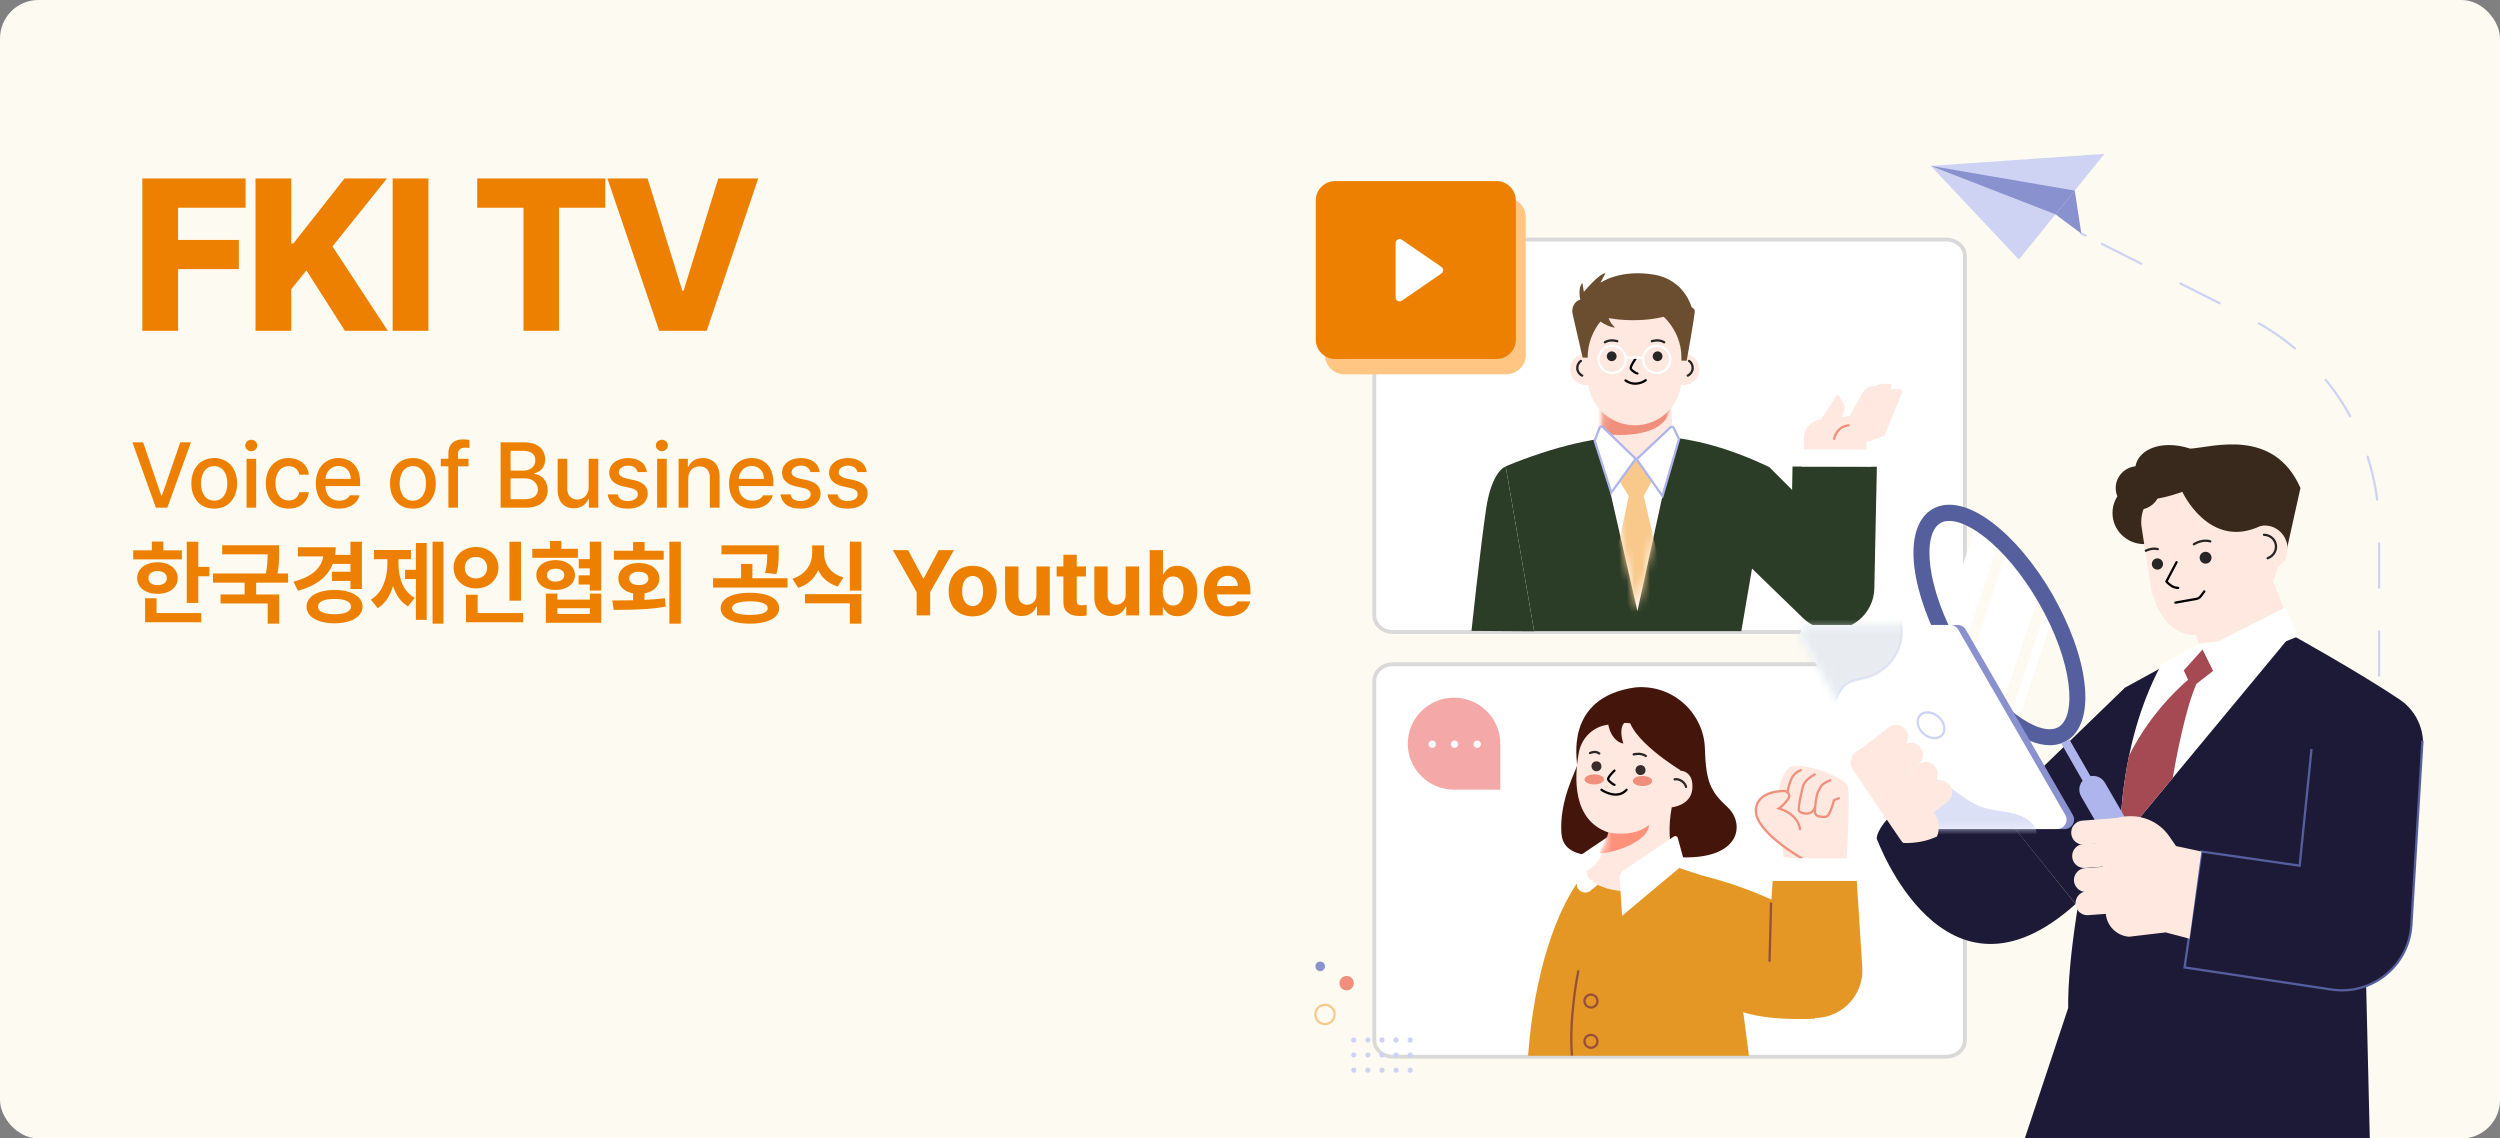 <svg width="325" height="148" viewBox="0 0 325 148" fill="none" xmlns="http://www.w3.org/2000/svg">
<rect x="0" y="0" width="325" height="148" fill="#808080" stroke="none"/>
<rect width="325" height="148" rx="5" fill="#FDFBF1"/>
<path d="M18.504 23.203H31.93V27.004H23.152V31.188H31.055V34.988H23.152V43H18.504V23.203ZM33.216 23.203H37.864V31.652H38.138L44.782 23.203H50.306L43.224 32.035L50.415 43H44.837L39.833 35.152L37.864 37.586V43H33.216V23.203ZM55.694 43H51.045V23.203H55.694V43ZM62.039 23.203H78.692V27.004H72.676V43H68.055V27.004H62.039V23.203ZM88.701 37.805H88.865L93.377 23.203H98.572L91.873 43H85.693L78.966 23.203H84.189L88.701 37.805Z" fill="#ED8000"/>
<path d="M18.608 57.504L20.96 64.416H21.056L23.432 57.504H24.824L21.752 66H20.264L17.216 57.504H18.608ZM27.851 66.12C26.05 66.132 24.875 64.812 24.875 62.856C24.875 60.864 26.05 59.556 27.851 59.544C29.639 59.556 30.814 60.864 30.826 62.856C30.814 64.812 29.639 66.132 27.851 66.12ZM26.122 62.856C26.134 64.056 26.686 65.088 27.851 65.088C29.003 65.088 29.555 64.056 29.555 62.856C29.555 61.632 29.003 60.588 27.851 60.6C26.686 60.588 26.134 61.632 26.122 62.856ZM32.053 66V59.64H33.301V66H32.053ZM31.885 57.912C31.873 57.504 32.233 57.168 32.677 57.168C33.097 57.168 33.445 57.504 33.445 57.912C33.445 58.32 33.097 58.656 32.677 58.656C32.233 58.656 31.873 58.32 31.885 57.912ZM37.53 66.12C35.67 66.132 34.554 64.764 34.554 62.856C34.554 60.9 35.718 59.556 37.506 59.544C38.958 59.556 40.014 60.408 40.146 61.704H38.922C38.79 61.104 38.322 60.6 37.53 60.6C36.498 60.6 35.814 61.452 35.802 62.808C35.814 64.2 36.486 65.064 37.53 65.064C38.238 65.064 38.766 64.668 38.922 63.984H40.146C40.014 65.22 39.03 66.132 37.53 66.12ZM44.082 66.12C42.21 66.132 41.058 64.836 41.058 62.856C41.058 60.9 42.222 59.556 43.986 59.544C45.45 59.556 46.83 60.456 46.818 62.76V63.192H42.306C42.33 64.416 43.038 65.1 44.106 65.088C44.802 65.1 45.27 64.788 45.474 64.392H46.746C46.458 65.436 45.486 66.132 44.082 66.12ZM42.306 62.256H45.594C45.594 61.296 44.97 60.576 44.01 60.576C43.014 60.576 42.366 61.356 42.306 62.256ZM53.679 66.12C51.879 66.132 50.703 64.812 50.703 62.856C50.703 60.864 51.879 59.556 53.679 59.544C55.467 59.556 56.643 60.864 56.655 62.856C56.643 64.812 55.467 66.132 53.679 66.12ZM51.951 62.856C51.963 64.056 52.515 65.088 53.679 65.088C54.831 65.088 55.383 64.056 55.383 62.856C55.383 61.632 54.831 60.588 53.679 60.6C52.515 60.588 51.963 61.632 51.951 62.856ZM60.905 59.64V60.624H59.537V66H58.289V60.624H57.305V59.64H58.289V58.896C58.289 57.768 59.009 57.12 60.185 57.12C60.485 57.12 60.797 57.156 61.025 57.192V58.248C60.809 58.2 60.629 58.2 60.497 58.2C59.849 58.2 59.537 58.464 59.537 59.088V59.64H60.905ZM65.079 66V57.504H68.199C69.999 57.516 70.875 58.488 70.863 59.736C70.875 60.804 70.227 61.332 69.447 61.536V61.608C70.287 61.668 71.199 62.4 71.199 63.72C71.199 65.016 70.311 66 68.343 66H65.079ZM66.375 64.896H68.199C69.435 64.896 69.927 64.356 69.927 63.648C69.927 62.844 69.279 62.184 68.247 62.184H66.375V64.896ZM66.375 61.176H68.079C68.943 61.176 69.603 60.66 69.591 59.832C69.603 59.148 69.123 58.62 68.103 58.608H66.375V61.176ZM76.527 63.36V59.64H77.775V66H76.551V64.896H76.479C76.191 65.58 75.543 66.084 74.583 66.072C73.359 66.084 72.495 65.256 72.495 63.672V59.64H73.743V63.528C73.743 64.392 74.271 64.944 75.039 64.944C75.723 64.944 76.527 64.44 76.527 63.36ZM82.891 61.368C82.771 60.864 82.363 60.54 81.667 60.528C80.959 60.54 80.455 60.912 80.443 61.392C80.455 61.764 80.755 62.04 81.451 62.208L82.459 62.424C83.635 62.7 84.199 63.264 84.211 64.152C84.199 65.304 83.227 66.132 81.595 66.12C80.071 66.132 79.171 65.448 79.003 64.272H80.299C80.407 64.836 80.839 65.124 81.595 65.136C82.399 65.124 82.927 64.788 82.915 64.248C82.927 63.84 82.615 63.576 81.931 63.432L80.947 63.216C79.807 62.952 79.207 62.34 79.195 61.464C79.207 60.336 80.191 59.556 81.667 59.544C83.083 59.556 83.971 60.276 84.091 61.368H82.891ZM85.432 66V59.64H86.68V66H85.432ZM85.264 57.912C85.252 57.504 85.612 57.168 86.056 57.168C86.476 57.168 86.824 57.504 86.824 57.912C86.824 58.32 86.476 58.656 86.056 58.656C85.612 58.656 85.252 58.32 85.264 57.912ZM89.469 62.232V66H88.221V59.64H89.421V60.672H89.493C89.793 60 90.417 59.556 91.365 59.544C92.673 59.556 93.537 60.384 93.549 61.944V66H92.277V62.112C92.289 61.188 91.785 60.636 90.957 60.624C90.081 60.636 89.469 61.212 89.469 62.232ZM97.801 66.12C95.929 66.132 94.777 64.836 94.777 62.856C94.777 60.9 95.941 59.556 97.705 59.544C99.169 59.556 100.549 60.456 100.537 62.76V63.192H96.025C96.049 64.416 96.757 65.1 97.825 65.088C98.521 65.1 98.989 64.788 99.193 64.392H100.465C100.177 65.436 99.205 66.132 97.801 66.12ZM96.025 62.256H99.313C99.313 61.296 98.689 60.576 97.729 60.576C96.733 60.576 96.085 61.356 96.025 62.256ZM105.356 61.368C105.236 60.864 104.828 60.54 104.132 60.528C103.424 60.54 102.92 60.912 102.908 61.392C102.92 61.764 103.22 62.04 103.916 62.208L104.924 62.424C106.1 62.7 106.664 63.264 106.676 64.152C106.664 65.304 105.692 66.132 104.06 66.12C102.536 66.132 101.636 65.448 101.468 64.272H102.764C102.872 64.836 103.304 65.124 104.06 65.136C104.864 65.124 105.392 64.788 105.38 64.248C105.392 63.84 105.08 63.576 104.396 63.432L103.412 63.216C102.272 62.952 101.672 62.34 101.66 61.464C101.672 60.336 102.656 59.556 104.132 59.544C105.548 59.556 106.436 60.276 106.556 61.368H105.356ZM111.473 61.368C111.353 60.864 110.945 60.54 110.249 60.528C109.541 60.54 109.037 60.912 109.025 61.392C109.037 61.764 109.337 62.04 110.033 62.208L111.041 62.424C112.217 62.7 112.781 63.264 112.793 64.152C112.781 65.304 111.809 66.132 110.177 66.12C108.653 66.132 107.753 65.448 107.585 64.272H108.881C108.989 64.836 109.421 65.124 110.177 65.136C110.981 65.124 111.509 64.788 111.497 64.248C111.509 63.84 111.197 63.576 110.513 63.432L109.529 63.216C108.389 62.952 107.789 62.34 107.777 61.464C107.789 60.336 108.773 59.556 110.249 59.544C111.665 59.556 112.553 60.276 112.673 61.368H111.473ZM25.777 73.695H27.219V74.914H25.777V78.383H24.277V70.426H25.777V73.695ZM17.316 71.539H19.742V70.402H21.23V71.539H23.645V72.723H17.316V71.539ZM17.832 75.16C17.832 74.754 17.943 74.394 18.166 74.082C18.393 73.769 18.707 73.527 19.109 73.356C19.512 73.184 19.969 73.098 20.48 73.098C20.992 73.098 21.445 73.184 21.84 73.356C22.238 73.527 22.549 73.769 22.771 74.082C22.994 74.394 23.105 74.754 23.105 75.16C23.105 75.566 22.994 75.924 22.771 76.232C22.553 76.537 22.244 76.775 21.846 76.947C21.447 77.115 20.992 77.199 20.48 77.199C19.965 77.199 19.506 77.115 19.104 76.947C18.705 76.775 18.393 76.535 18.166 76.227C17.943 75.918 17.832 75.562 17.832 75.16ZM18.863 77.773H20.352V79.695H26.164V80.891H18.863V77.773ZM19.297 75.16C19.293 75.449 19.398 75.672 19.613 75.828C19.828 75.984 20.117 76.062 20.48 76.062C20.848 76.062 21.141 75.984 21.359 75.828C21.578 75.672 21.688 75.449 21.688 75.16C21.688 74.871 21.578 74.647 21.359 74.486C21.141 74.322 20.848 74.238 20.48 74.234C20.117 74.238 19.828 74.322 19.613 74.486C19.398 74.647 19.293 74.871 19.297 75.16ZM36.289 71.715V72.049C36.289 72.482 36.273 72.897 36.242 73.291C36.215 73.682 36.158 74.102 36.072 74.551H37.449V75.746H33.301V77.281H36.301V81.078H34.801V78.453H28.672V77.281H31.801V75.746H27.688V74.551H34.56C34.65 74.102 34.711 73.686 34.742 73.303C34.773 72.92 34.793 72.508 34.801 72.066H28.883V70.883H36.289V71.715ZM47.047 76.566H45.559V75.523H43.156V74.328H45.559V73.309H43.268C42.6 74.996 41.09 76.16 38.738 76.801L38.152 75.617C39.344 75.305 40.258 74.869 40.895 74.311C41.535 73.748 41.91 73.09 42.02 72.336H38.727V71.141H43.648C43.648 71.5 43.623 71.832 43.572 72.137H45.559V70.426H47.047V76.566ZM39.852 78.852C39.852 78.418 40.002 78.039 40.303 77.715C40.603 77.391 41.029 77.141 41.58 76.965C42.131 76.785 42.77 76.695 43.496 76.695C44.215 76.695 44.848 76.785 45.395 76.965C45.941 77.141 46.367 77.391 46.672 77.715C46.977 78.039 47.129 78.418 47.129 78.852C47.129 79.289 46.977 79.672 46.672 80C46.367 80.332 45.94 80.586 45.389 80.762C44.842 80.941 44.211 81.031 43.496 81.031C42.77 81.031 42.131 80.941 41.58 80.762C41.029 80.586 40.603 80.334 40.303 80.006C40.002 79.678 39.852 79.293 39.852 78.852ZM41.34 78.852C41.34 79.18 41.527 79.428 41.902 79.596C42.277 79.764 42.809 79.848 43.496 79.848C44.168 79.848 44.69 79.764 45.06 79.596C45.435 79.424 45.625 79.176 45.629 78.852C45.625 78.527 45.435 78.281 45.06 78.113C44.69 77.941 44.168 77.859 43.496 77.867C42.812 77.859 42.281 77.941 41.902 78.113C41.527 78.281 41.34 78.527 41.34 78.852ZM57.652 81.078H56.234V70.414H57.652V81.078ZM48.207 77.961C48.945 77.508 49.488 76.861 49.836 76.022C50.188 75.178 50.363 74.262 50.363 73.273V72.699H48.617V71.504H53.422V72.699H51.805V73.273C51.801 74.238 51.967 75.117 52.303 75.91C52.643 76.703 53.18 77.309 53.914 77.727L53.035 78.828C52.137 78.297 51.49 77.41 51.096 76.168C50.908 76.816 50.648 77.389 50.316 77.885C49.984 78.381 49.582 78.773 49.109 79.062L48.207 77.961ZM52.66 74.07H54.066V70.59H55.473V80.586H54.066V75.277H52.66V74.07ZM67.731 78.09H66.231V70.426H67.731V78.09ZM58.965 73.789C58.965 73.277 59.094 72.816 59.352 72.406C59.609 71.996 59.959 71.678 60.4 71.451C60.846 71.221 61.34 71.106 61.883 71.106C62.422 71.106 62.914 71.221 63.359 71.451C63.805 71.678 64.156 71.996 64.414 72.406C64.672 72.816 64.801 73.277 64.801 73.789C64.801 74.309 64.672 74.775 64.414 75.189C64.156 75.6 63.805 75.92 63.359 76.15C62.914 76.381 62.422 76.496 61.883 76.496C61.34 76.496 60.846 76.381 60.4 76.15C59.955 75.92 59.603 75.6 59.346 75.189C59.092 74.775 58.965 74.309 58.965 73.789ZM60.43 73.789C60.426 74.078 60.486 74.33 60.611 74.545C60.736 74.756 60.908 74.918 61.127 75.031C61.35 75.141 61.602 75.195 61.883 75.195C62.156 75.195 62.4 75.141 62.615 75.031C62.834 74.918 63.006 74.756 63.131 74.545C63.26 74.33 63.324 74.078 63.324 73.789C63.324 73.508 63.26 73.262 63.131 73.051C63.006 72.84 62.834 72.68 62.615 72.57C62.397 72.457 62.152 72.402 61.883 72.406C61.602 72.402 61.35 72.457 61.127 72.57C60.908 72.68 60.736 72.84 60.611 73.051C60.486 73.262 60.426 73.508 60.43 73.789ZM60.582 77.316H62.094V79.695H68.012V80.891H60.582V77.316ZM75.125 72.512H69.195V71.34H71.492V70.32H72.981V71.34H75.125V72.512ZM69.723 74.762C69.719 74.383 69.822 74.047 70.033 73.754C70.244 73.457 70.539 73.227 70.918 73.062C71.301 72.898 71.734 72.816 72.219 72.816C72.703 72.816 73.137 72.898 73.519 73.062C73.902 73.227 74.201 73.457 74.416 73.754C74.635 74.047 74.746 74.383 74.75 74.762C74.746 75.141 74.635 75.477 74.416 75.769C74.201 76.062 73.902 76.291 73.519 76.455C73.137 76.615 72.703 76.695 72.219 76.695C71.731 76.695 71.297 76.615 70.918 76.455C70.539 76.291 70.244 76.062 70.033 75.769C69.822 75.477 69.719 75.141 69.723 74.762ZM70.965 77.164H72.465V77.949H76.684V77.164H78.16V80.961H70.965V77.164ZM71.117 74.762C71.113 75.023 71.209 75.231 71.404 75.383C71.603 75.531 71.869 75.606 72.201 75.606C72.549 75.606 72.828 75.531 73.039 75.383C73.25 75.234 73.356 75.027 73.356 74.762C73.356 74.5 73.252 74.297 73.045 74.152C72.838 74.008 72.562 73.934 72.219 73.93C71.875 73.934 71.603 74.008 71.404 74.152C71.209 74.297 71.113 74.5 71.117 74.762ZM76.684 79.812V79.062H72.465V79.812H76.684ZM75.219 74.797H76.672V73.894H75.242V72.688H76.672V70.414H78.16V76.766H76.672V75.992H75.219V74.797ZM88.508 81.078H87.019V70.414H88.508V81.078ZM79.59 78.066C79.832 78.066 80.016 78.064 80.141 78.061C80.91 78.061 81.633 78.053 82.309 78.037V77.135C81.922 77.064 81.582 76.939 81.289 76.76C81 76.58 80.777 76.357 80.621 76.092C80.465 75.822 80.387 75.523 80.387 75.195C80.387 74.805 80.498 74.457 80.721 74.152C80.943 73.848 81.254 73.611 81.652 73.443C82.055 73.275 82.516 73.191 83.035 73.191C83.559 73.191 84.023 73.275 84.43 73.443C84.836 73.611 85.152 73.848 85.379 74.152C85.606 74.457 85.719 74.805 85.719 75.195C85.719 75.523 85.639 75.822 85.478 76.092C85.322 76.357 85.098 76.58 84.805 76.76C84.516 76.939 84.176 77.064 83.785 77.135V77.984C84.75 77.941 85.633 77.867 86.434 77.762L86.539 78.863C85.562 79.031 84.553 79.144 83.51 79.203C82.467 79.258 81.363 79.285 80.199 79.285H79.789L79.59 78.066ZM79.801 71.598H82.309V70.461H83.797V71.598H86.281V72.769H79.801V71.598ZM81.805 75.195C81.801 75.469 81.912 75.682 82.139 75.834C82.365 75.986 82.664 76.062 83.035 76.062C83.418 76.062 83.723 75.988 83.949 75.84C84.176 75.688 84.289 75.473 84.289 75.195C84.289 74.926 84.176 74.715 83.949 74.562C83.723 74.41 83.418 74.332 83.035 74.328C82.664 74.332 82.365 74.41 82.139 74.562C81.912 74.715 81.801 74.926 81.805 75.195ZM97.484 77.059C98.262 77.059 98.936 77.139 99.506 77.299C100.076 77.455 100.516 77.686 100.824 77.99C101.133 78.291 101.289 78.652 101.293 79.074C101.289 79.488 101.133 79.846 100.824 80.147C100.516 80.451 100.074 80.682 99.5 80.838C98.93 80.998 98.258 81.078 97.484 81.078C96.715 81.078 96.043 80.998 95.469 80.838C94.898 80.682 94.459 80.451 94.15 80.147C93.842 79.846 93.688 79.488 93.688 79.074C93.688 78.652 93.842 78.291 94.15 77.99C94.459 77.686 94.898 77.455 95.469 77.299C96.043 77.139 96.715 77.059 97.484 77.059ZM92.703 75.172H96.336V73.309H97.812V75.172H102.383V76.379H92.703V75.172ZM93.793 70.894H101.234V71.762V72.072C101.234 72.541 101.215 72.975 101.176 73.373C101.137 73.772 101.055 74.188 100.93 74.621L99.465 74.481C99.574 74.043 99.647 73.644 99.682 73.285C99.717 72.922 99.738 72.516 99.746 72.066H93.793V70.894ZM95.176 79.074C95.172 79.359 95.369 79.576 95.768 79.725C96.17 79.869 96.742 79.941 97.484 79.941C98.227 79.941 98.799 79.869 99.201 79.725C99.603 79.576 99.805 79.359 99.805 79.074C99.805 78.781 99.606 78.559 99.207 78.406C98.812 78.25 98.252 78.172 97.525 78.172C96.768 78.172 96.186 78.248 95.779 78.4C95.373 78.553 95.172 78.777 95.176 79.074ZM107.141 71.926C107.137 72.383 107.225 72.82 107.404 73.238C107.584 73.652 107.861 74.022 108.236 74.346C108.611 74.666 109.082 74.91 109.648 75.078L108.898 76.25C108.305 76.062 107.795 75.787 107.369 75.424C106.943 75.061 106.609 74.629 106.367 74.129C106.121 74.668 105.779 75.135 105.342 75.529C104.904 75.924 104.379 76.219 103.766 76.414L103.016 75.242C103.586 75.059 104.062 74.795 104.445 74.451C104.832 74.107 105.117 73.719 105.301 73.285C105.488 72.848 105.582 72.394 105.582 71.926V70.906H107.141V71.926ZM104.645 77.234H111.98V81.078H110.48V78.43H104.645V77.234ZM110.48 70.414H111.98V76.777H110.48V70.414ZM118.051 71.516L120.008 75.172H120.09L122.035 71.516H124.016L120.922 76.977V80H119.164V76.977L116.07 71.516H118.051ZM126.441 80.129C125.809 80.129 125.256 79.992 124.783 79.719C124.314 79.441 123.953 79.055 123.699 78.559C123.449 78.062 123.324 77.488 123.324 76.836C123.324 76.184 123.449 75.611 123.699 75.119C123.953 74.623 124.314 74.238 124.783 73.965C125.256 73.691 125.809 73.555 126.441 73.555C127.074 73.555 127.625 73.691 128.094 73.965C128.566 74.238 128.93 74.623 129.184 75.119C129.441 75.611 129.57 76.184 129.57 76.836C129.57 77.488 129.441 78.062 129.184 78.559C128.93 79.055 128.566 79.441 128.094 79.719C127.625 79.992 127.074 80.129 126.441 80.129ZM125.082 76.836C125.082 77.215 125.133 77.551 125.234 77.844C125.34 78.133 125.496 78.361 125.703 78.529C125.91 78.697 126.16 78.781 126.453 78.781C126.738 78.781 126.982 78.699 127.186 78.535C127.389 78.367 127.541 78.139 127.643 77.85C127.748 77.561 127.801 77.231 127.801 76.859C127.801 76.477 127.75 76.137 127.648 75.84C127.547 75.539 127.395 75.305 127.191 75.137C126.988 74.965 126.742 74.879 126.453 74.879C126.16 74.879 125.91 74.963 125.703 75.131C125.496 75.299 125.34 75.531 125.234 75.828C125.133 76.121 125.082 76.457 125.082 76.836ZM134.738 73.637H136.473V80H134.809V78.852H134.738C134.59 79.231 134.348 79.531 134.012 79.754C133.676 79.973 133.273 80.082 132.805 80.082C132.383 80.082 132.01 79.986 131.686 79.795C131.361 79.6 131.109 79.322 130.93 78.963C130.75 78.603 130.66 78.18 130.66 77.691V73.637H132.395V77.387C132.395 77.762 132.494 78.061 132.693 78.283C132.896 78.502 133.168 78.613 133.508 78.617C133.727 78.613 133.93 78.561 134.117 78.459C134.305 78.357 134.455 78.207 134.568 78.008C134.682 77.809 134.738 77.57 134.738 77.293V73.637ZM141.172 74.938H139.977V78.043C139.973 78.281 140.021 78.447 140.123 78.541C140.229 78.631 140.379 78.68 140.574 78.688C140.754 78.688 140.984 78.676 141.266 78.652V80.023C141.008 80.062 140.693 80.082 140.322 80.082C139.674 80.082 139.164 79.934 138.793 79.637C138.422 79.336 138.238 78.887 138.242 78.289V74.938H137.363V73.637H138.242V72.113H139.977V73.637H141.172V74.938ZM146.34 73.637H148.074V80H146.41V78.852H146.34C146.191 79.231 145.949 79.531 145.613 79.754C145.277 79.973 144.875 80.082 144.406 80.082C143.984 80.082 143.611 79.986 143.287 79.795C142.963 79.6 142.711 79.322 142.531 78.963C142.352 78.603 142.262 78.18 142.262 77.691V73.637H143.996V77.387C143.996 77.762 144.096 78.061 144.295 78.283C144.498 78.502 144.77 78.613 145.109 78.617C145.328 78.613 145.531 78.561 145.719 78.459C145.906 78.357 146.057 78.207 146.17 78.008C146.283 77.809 146.34 77.57 146.34 77.293V73.637ZM149.457 71.516H151.191V74.703H151.238C151.387 74.383 151.605 74.111 151.895 73.889C152.184 73.666 152.57 73.555 153.055 73.555C153.535 73.555 153.971 73.68 154.361 73.93C154.752 74.176 155.062 74.545 155.293 75.037C155.527 75.525 155.645 76.121 155.645 76.824C155.645 77.512 155.531 78.103 155.305 78.6C155.078 79.092 154.77 79.467 154.379 79.725C153.988 79.978 153.547 80.106 153.055 80.106C152.582 80.106 152.199 79.998 151.906 79.783C151.613 79.564 151.391 79.297 151.238 78.981H151.168V80H149.457V71.516ZM151.156 76.795C151.156 77.182 151.209 77.519 151.314 77.809C151.42 78.098 151.574 78.322 151.777 78.482C151.98 78.643 152.223 78.723 152.504 78.723C152.934 78.719 153.268 78.545 153.506 78.201C153.744 77.857 153.863 77.4 153.863 76.83C153.863 76.256 153.746 75.797 153.512 75.453C153.277 75.109 152.941 74.938 152.504 74.938C152.082 74.938 151.752 75.106 151.514 75.441C151.275 75.773 151.156 76.225 151.156 76.795ZM159.641 80.129C158.996 80.129 158.438 79.996 157.965 79.731C157.492 79.461 157.129 79.08 156.875 78.588C156.625 78.096 156.5 77.516 156.5 76.848C156.5 76.199 156.625 75.627 156.875 75.131C157.129 74.631 157.488 74.244 157.953 73.971C158.418 73.693 158.957 73.555 159.57 73.555C160.141 73.555 160.65 73.676 161.1 73.918C161.553 74.156 161.908 74.518 162.166 75.002C162.428 75.486 162.559 76.078 162.559 76.777V77.269H158.211C158.211 77.586 158.27 77.861 158.387 78.096C158.508 78.33 158.678 78.512 158.896 78.641C159.119 78.766 159.379 78.828 159.676 78.828C159.965 78.824 160.213 78.766 160.42 78.652C160.627 78.535 160.773 78.379 160.859 78.184H162.512C162.43 78.578 162.262 78.922 162.008 79.215C161.754 79.504 161.424 79.728 161.018 79.889C160.615 80.049 160.156 80.129 159.641 80.129ZM160.918 76.18C160.918 75.926 160.861 75.697 160.748 75.494C160.639 75.291 160.484 75.135 160.285 75.025C160.086 74.912 159.859 74.856 159.605 74.856C159.348 74.856 159.113 74.914 158.902 75.031C158.695 75.148 158.531 75.309 158.41 75.512C158.289 75.715 158.223 75.938 158.211 76.18H160.918Z" fill="#ED8000"/>
<path d="M281.498 130.549L278.074 132.057C277.778 132.189 277.738 132.587 277.992 132.78L281.019 134.991C281.284 135.184 281.651 135.021 281.681 134.695L282.089 130.977C282.12 130.651 281.793 130.417 281.498 130.549Z" fill="#F08F7B"/>
<path d="M283.393 137.978C283.922 137.978 284.351 137.549 284.351 137.02C284.351 136.491 283.922 136.062 283.393 136.062C282.864 136.062 282.435 136.491 282.435 137.02C282.435 137.549 282.864 137.978 283.393 137.978Z" stroke="#8992CE" stroke-width="0.3" stroke-miterlimit="10"/>
<path d="M172.25 133.125C172.94 133.125 173.5 132.565 173.5 131.875C173.5 131.185 172.94 130.625 172.25 130.625C171.56 130.625 171 131.185 171 131.875C171 132.565 171.56 133.125 172.25 133.125Z" stroke="#F9C98B" stroke-width="0.3" stroke-miterlimit="10"/>
<path d="M171.625 126.25C171.97 126.25 172.25 125.97 172.25 125.625C172.25 125.28 171.97 125 171.625 125C171.28 125 171 125.28 171 125.625C171 125.97 171.28 126.25 171.625 126.25Z" fill="#8992CE"/>
<path d="M175.062 128.75C175.58 128.75 176 128.33 176 127.812C176 127.295 175.58 126.875 175.062 126.875C174.545 126.875 174.125 127.295 174.125 127.812C174.125 128.33 174.545 128.75 175.062 128.75Z" fill="#F08F7B"/>
<path d="M253.028 82.163H181.106C179.722 82.163 178.661 81.177 178.661 80.007V33.297C178.661 32.127 179.722 31.141 181.106 31.141H252.999C254.383 31.141 255.444 32.127 255.444 33.297V80.007C255.444 81.178 254.381 82.163 253.028 82.163Z" fill="white" stroke="#D9D9D9" stroke-width="0.5"/>
<path d="M230.017 60.729L226.371 82.045H199.439L195.738 60.618C208.472 55.4 218.388 55.151 230.017 60.729Z" fill="#2B3C27"/>
<path d="M195.738 60.645C195.738 60.645 193.943 61.142 193.197 66.139C192.451 71.137 191.291 82.016 191.291 82.016L199.439 82.071L195.738 60.645Z" fill="#2B3C27"/>
<path d="M212.863 79.446L207.974 57.992H217.531L212.863 79.446Z" fill="white"/>
<mask id="mask0_186_20872" style="mask-type:luminance" maskUnits="userSpaceOnUse" x="207" y="57" width="11" height="23">
<path d="M212.863 79.442L207.974 57.988H217.531L212.863 79.442Z" fill="white"/>
</mask>
<g mask="url(#mask0_186_20872)">
<path d="M210.543 62.547L211.731 64.48L209.521 75.193L213.195 81.35L216.123 74.945L213.692 64.48L214.742 62.547L212.753 59.676L210.543 62.547Z" fill="#F9C98B"/>
</g>
<path d="M207.671 58.273C208.223 55.76 208.306 53.082 208.03 50.293H217.283C217.145 52.971 217.339 55.622 217.781 58.273L212.588 59.819L207.671 58.273Z" fill="#FFE8DF"/>
<mask id="mask1_186_20872" style="mask-type:luminance" maskUnits="userSpaceOnUse" x="207" y="50" width="11" height="10">
<path d="M207.671 58.261C208.223 55.748 208.306 53.07 208.03 50.281H217.283C217.145 52.959 217.339 55.61 217.781 58.261L212.588 59.807L207.671 58.261Z" fill="white"/>
</mask>
<g mask="url(#mask1_186_20872)">
<path d="M207.671 58.261C208.223 55.748 208.306 53.07 208.03 50.281H217.283C217.145 52.959 217.339 55.61 217.781 58.261L212.588 59.807L207.671 58.261Z" fill="#FFE8DF"/>
<mask id="mask2_186_20872" style="mask-type:luminance" maskUnits="userSpaceOnUse" x="207" y="50" width="11" height="10">
<path d="M207.671 58.261C208.223 55.748 208.306 53.07 208.03 50.281H217.283C217.145 52.959 217.339 55.61 217.781 58.261L212.588 59.807L207.671 58.261Z" fill="white"/>
</mask>
<g mask="url(#mask2_186_20872)">
<path d="M217.145 53.18C216.123 57.791 207.671 56.328 207.671 56.328V49.895L217.145 53.18Z" fill="#F08F7B"/>
</g>
</g>
<path d="M206.18 50.071C207.324 50.071 208.251 49.156 208.251 48.028C208.251 46.899 207.324 45.984 206.18 45.984C205.035 45.984 204.108 46.899 204.108 48.028C204.108 49.156 205.035 50.071 206.18 50.071Z" fill="#FFE8DF"/>
<path d="M205.516 46.922C205.185 47.143 205.019 47.529 205.047 47.916C205.075 48.302 205.323 48.661 205.682 48.827" stroke="#272525" stroke-width="0.3" stroke-miterlimit="10" stroke-linecap="round" stroke-linejoin="round"/>
<path d="M218.858 50.071C220.002 50.071 220.929 49.156 220.929 48.028C220.929 46.899 220.002 45.984 218.858 45.984C217.714 45.984 216.786 46.899 216.786 48.028C216.786 49.156 217.714 50.071 218.858 50.071Z" fill="#FFE8DF"/>
<path d="M219.576 46.922C219.907 47.143 220.073 47.529 220.045 47.916C220.018 48.302 219.769 48.661 219.41 48.827" stroke="#272525" stroke-width="0.3" stroke-miterlimit="10" stroke-linecap="round" stroke-linejoin="round"/>
<path d="M205.738 46.481L204.439 40.821C204.246 39.993 204.688 39.164 205.434 38.944C205.434 38.944 205.075 37.425 205.71 36.79L205.903 37.95C205.903 37.95 207.754 35.658 208.721 35.492L208.058 36.762C208.058 36.762 210.571 34.94 215.074 35.713C219.024 36.403 219.908 39.938 219.908 39.938C219.908 39.938 220.239 40.103 220.322 40.352C220.405 40.6 219.272 46.895 219.272 46.895L205.738 46.481Z" fill="#6B4E2F"/>
<path d="M212.532 55.289C209.162 55.289 206.4 52.528 206.4 49.16V46.371C206.4 43.002 209.052 39.523 212.422 39.523C215.792 39.523 218.582 43.002 218.582 46.371V49.242C218.582 52.583 215.875 55.289 212.532 55.289Z" fill="#FFE8DF"/>
<path d="M215.488 46.95C215.839 46.95 216.123 46.666 216.123 46.315C216.123 45.964 215.839 45.68 215.488 45.68C215.137 45.68 214.853 45.964 214.853 46.315C214.853 46.666 215.137 46.95 215.488 46.95Z" fill="#272525"/>
<path d="M209.522 46.95C209.873 46.95 210.157 46.666 210.157 46.315C210.157 45.964 209.873 45.68 209.522 45.68C209.171 45.68 208.886 45.964 208.886 46.315C208.886 46.666 209.171 46.95 209.522 46.95Z" fill="#272525"/>
<path d="M212.616 46.648C212.616 46.648 211.87 47.67 212.008 47.946C212.146 48.222 212.781 48.581 212.864 48.554" stroke="black" stroke-width="0.3" stroke-miterlimit="10" stroke-linecap="round" stroke-linejoin="round"/>
<path d="M211.317 49.457C211.621 49.678 212.063 49.899 212.67 49.871C213.223 49.844 213.637 49.651 213.941 49.43" stroke="black" stroke-width="0.3" stroke-miterlimit="10" stroke-linecap="round" stroke-linejoin="round"/>
<path d="M214.743 44.356C214.743 44.356 215.654 44.052 216.345 44.494" stroke="#272525" stroke-width="0.3" stroke-miterlimit="10" stroke-linecap="round" stroke-linejoin="round"/>
<path d="M210.24 44.356C210.24 44.356 209.329 44.052 208.638 44.494" stroke="#272525" stroke-width="0.3" stroke-miterlimit="10" stroke-linecap="round" stroke-linejoin="round"/>
<path d="M209.577 48.491C210.553 48.491 211.345 47.7 211.345 46.724C211.345 45.748 210.553 44.957 209.577 44.957C208.601 44.957 207.809 45.748 207.809 46.724C207.809 47.7 208.601 48.491 209.577 48.491Z" stroke="white" stroke-width="0.3" stroke-miterlimit="10"/>
<path d="M215.378 48.491C216.354 48.491 217.146 47.7 217.146 46.724C217.146 45.748 216.354 44.957 215.378 44.957C214.401 44.957 213.61 45.748 213.61 46.724C213.61 47.7 214.401 48.491 215.378 48.491Z" stroke="white" stroke-width="0.3" stroke-miterlimit="10"/>
<path d="M211.345 46.5H213.61" stroke="white" stroke-width="0.3" stroke-miterlimit="10"/>
<path d="M212.311 41.624C215.774 41.624 218.582 40.734 218.582 39.636C218.582 38.538 215.774 37.648 212.311 37.648C208.848 37.648 206.041 38.538 206.041 39.636C206.041 40.734 208.848 41.624 212.311 41.624Z" fill="#6B4E2F"/>
<path d="M206.732 40.266C206.981 41.287 208.859 42.502 209.908 42.585C209.936 42.557 209.881 42.474 209.798 42.419C209.384 42.033 209.107 41.508 209.052 40.928V40.901L206.732 40.266Z" fill="#6B4E2F"/>
<path d="M208.362 55.508L212.643 59.65L209.467 64.04L207.312 57.303L207.947 55.591C208.003 55.453 208.224 55.398 208.362 55.508Z" fill="white" stroke="#AEB5EC" stroke-width="0.3" stroke-miterlimit="10"/>
<path d="M217.145 55.563L212.753 59.704L216.123 64.481L218.278 57.081L217.587 55.645C217.504 55.48 217.283 55.425 217.145 55.563Z" fill="white" stroke="#AEB5EC" stroke-width="0.3" stroke-miterlimit="10"/>
<path d="M234.491 62.051V57.026C234.491 55.756 235.458 54.651 236.729 54.513L244.988 53.547V56.639L242.64 57.495V62.051H234.491Z" fill="#FFE8DF"/>
<path d="M236.729 54.516L238.856 51.258C238.856 51.258 239.463 51.838 239.74 52.694C239.988 53.55 238.939 55.123 238.939 55.123L236.729 54.516Z" fill="#FFE8DF"/>
<path d="M240.43 54.077L242.17 51.039C242.391 50.625 242.778 50.349 243.22 50.211L243.966 50.184L241.784 54.601L240.43 54.077Z" fill="#FFE8DF"/>
<path d="M244.988 56.613L247.28 51.008C247.363 50.815 247.225 50.594 247.004 50.594H246.148C245.761 50.594 245.402 50.787 245.209 51.118L243.082 54.57L244.988 56.613Z" fill="#FFE8DF"/>
<path d="M243.607 56.616L245.872 50.321C245.955 50.1 245.789 49.879 245.54 49.879L244.601 49.907C244.187 49.934 243.8 50.155 243.607 50.514L241.425 54.435L243.607 56.616Z" fill="#FFE8DF"/>
<path d="M238.413 57.167C238.413 57.167 238.662 55.372 240.43 55.289" stroke="#F08F7B" stroke-width="0.3" stroke-miterlimit="10"/>
<path d="M238.193 81.881C236.784 81.881 235.431 81.357 234.381 80.335L222.255 68.573L230.017 60.731L232.972 63.686L233.027 60.648L243.993 60.676L243.662 76.497C243.607 78.678 242.281 80.611 240.264 81.439C239.601 81.743 238.911 81.881 238.193 81.881Z" fill="#2B3C27"/>
<path d="M243.248 58.438H234.215V60.646H243.248V58.438Z" fill="white"/>
<path d="M253.029 137.37H181.106C179.723 137.37 178.661 136.384 178.661 135.214V88.504C178.661 87.334 179.723 86.348 181.106 86.348H253C254.383 86.348 255.445 87.334 255.445 88.504V135.214C255.445 136.385 254.381 137.37 253.029 137.37Z" fill="white" stroke="#D9D9D9" stroke-width="0.5"/>
<path d="M189.025 102.656H195.038V96.676C195.038 93.38 192.339 90.695 189.025 90.695C185.711 90.695 183.011 93.38 183.011 96.676C183.011 99.972 185.711 102.656 189.025 102.656Z" fill="#F4A8A8"/>
<path d="M192.032 97.221C191.768 97.221 191.553 97.008 191.553 96.745C191.553 96.483 191.768 96.269 192.032 96.269C192.296 96.269 192.51 96.483 192.51 96.745C192.51 97.008 192.296 97.221 192.032 97.221Z" fill="white"/>
<path d="M189.093 97.221C188.829 97.221 188.615 97.008 188.615 96.745C188.615 96.483 188.829 96.269 189.093 96.269C189.357 96.269 189.572 96.483 189.572 96.745C189.572 97.008 189.357 97.221 189.093 97.221Z" fill="white"/>
<path d="M186.189 97.221C185.925 97.221 185.711 97.008 185.711 96.745C185.711 96.483 185.925 96.269 186.189 96.269C186.453 96.269 186.667 96.483 186.667 96.745C186.667 97.008 186.453 97.221 186.189 97.221Z" fill="white"/>
<path d="M205.197 126.147C204.79 120.42 205.255 115.676 205.982 108.936L224.22 106.68C218.723 113.969 209.56 120.102 205.197 126.147Z" fill="white"/>
<path d="M227.362 137.252H198.652C199.379 127.069 202.23 117.668 206.39 113.04L218.199 112.809L224.453 114.862L227.362 137.252Z" fill="#E49724"/>
<path d="M205.197 126.141C205.197 126.141 203.946 132.128 204.353 137.22" stroke="#974F3B" stroke-width="0.3" stroke-miterlimit="10"/>
<path d="M206.826 130.975C207.292 130.975 207.669 130.599 207.669 130.136C207.669 129.672 207.292 129.297 206.826 129.297C206.36 129.297 205.982 129.672 205.982 130.136C205.982 130.599 206.36 130.975 206.826 130.975Z" stroke="#974F3B" stroke-width="0.3" stroke-miterlimit="10"/>
<path d="M206.826 136.213C207.292 136.213 207.669 135.837 207.669 135.374C207.669 134.911 207.292 134.535 206.826 134.535C206.36 134.535 205.982 134.911 205.982 135.374C205.982 135.837 206.36 136.213 206.826 136.213Z" stroke="#974F3B" stroke-width="0.3" stroke-miterlimit="10"/>
<path d="M212.614 89.357C217.675 88.952 221.486 92.886 221.631 97.225C221.777 101.564 222.271 102.808 224.598 104.948C226.896 107.089 226.343 111.92 218.024 111.428C209.705 110.936 203.306 112.614 202.986 108.333C202.666 104.052 204.964 100.031 205.022 99.481C205.08 98.932 203.277 90.659 212.614 89.357Z" fill="#44160B"/>
<path d="M213.253 110.36L212.352 107.062C212.294 106.831 212.061 106.744 211.857 106.86L205.225 111.343C204.963 111.517 204.789 111.835 204.789 112.182L204.993 115.017C205.051 115.914 206.098 116.348 206.796 115.769L213.253 110.36Z" fill="white"/>
<path d="M205.254 97.809C204.644 101.106 204.411 106.631 209.094 108.222C209.036 108.454 208.396 112.474 206.36 113.053C205.371 115.049 213.195 118.318 218.169 112.822C218.169 112.822 216.366 110.074 217.326 104.954C217.326 104.954 219.827 104.722 220.002 102.553C220.206 100.181 218.431 100.181 218.431 100.181L218.489 97.23C217.442 96.507 214.795 93.759 210.636 93.99C209.85 94.048 209.152 94.164 208.512 94.308C206.854 94.713 205.574 96.102 205.254 97.809Z" fill="#FFE8DF"/>
<mask id="mask3_186_20872" style="mask-type:luminance" maskUnits="userSpaceOnUse" x="204" y="93" width="17" height="23">
<path d="M205.254 97.817C204.644 101.114 204.411 106.639 209.094 108.23C209.036 108.461 208.396 112.482 206.36 113.061C205.371 115.057 213.195 118.325 218.169 112.829C218.169 112.829 216.366 110.081 217.326 104.961C217.326 104.961 219.827 104.73 220.002 102.56C220.206 100.188 218.431 100.188 218.431 100.188L218.489 97.238C217.442 96.515 214.795 93.767 210.636 93.998C209.85 94.056 209.152 94.172 208.512 94.316C206.854 94.721 205.574 96.11 205.254 97.817Z" fill="white"/>
</mask>
<g mask="url(#mask3_186_20872)">
<path d="M209.094 108.226C209.094 108.226 212.381 108.949 214.359 107.242C214.388 109.267 210.054 110.887 207.902 110.945L209.094 108.226Z" fill="#FF917B"/>
</g>
<mask id="mask4_186_20872" style="mask-type:luminance" maskUnits="userSpaceOnUse" x="204" y="93" width="17" height="23">
<path d="M205.254 97.817C204.644 101.114 204.411 106.639 209.094 108.23C209.036 108.461 208.396 112.482 206.36 113.061C205.371 115.057 213.195 118.325 218.169 112.829C218.169 112.829 216.366 110.081 217.326 104.961C217.326 104.961 219.827 104.73 220.002 102.56C220.206 100.188 218.431 100.188 218.431 100.188L218.489 97.238C217.442 96.515 214.795 93.767 210.636 93.998C209.85 94.056 209.152 94.172 208.512 94.316C206.854 94.721 205.574 96.11 205.254 97.817Z" fill="white"/>
</mask>
<g mask="url(#mask4_186_20872)">
<path d="M217.704 101.309C218.315 101.194 219.072 101.714 219.188 102.293" stroke="#272525" stroke-width="0.3" stroke-miterlimit="10" stroke-linecap="round" stroke-linejoin="round"/>
<path d="M212.643 99.925C212.73 99.578 213.109 99.404 213.458 99.491C213.807 99.578 213.981 99.954 213.894 100.301C213.807 100.648 213.429 100.821 213.08 100.735C212.73 100.619 212.556 100.272 212.643 99.925Z" fill="#382D2A"/>
<path d="M206.913 99.429C207 99.082 207.378 98.908 207.727 98.995C208.076 99.082 208.251 99.458 208.164 99.805C208.076 100.152 207.698 100.325 207.349 100.239C207 100.123 206.825 99.747 206.913 99.429Z" fill="#382D2A"/>
<path d="M209.88 100.18C209.88 100.18 208.949 101.047 209.065 101.337C209.182 101.626 209.793 102.031 209.88 102.031" stroke="black" stroke-width="0.3" stroke-miterlimit="10" stroke-linecap="round" stroke-linejoin="round"/>
<path d="M208.193 102.672C208.367 102.817 210.258 104.002 211.451 102.672" stroke="black" stroke-width="0.3" stroke-miterlimit="10" stroke-linecap="round" stroke-linejoin="round"/>
<path d="M206.709 97.896C206.709 97.896 207.378 97.549 207.902 97.954" stroke="#272525" stroke-width="0.3" stroke-miterlimit="10" stroke-linecap="round" stroke-linejoin="round"/>
<path d="M212.381 98.073C212.381 98.073 213.283 97.813 213.952 98.275" stroke="#272525" stroke-width="0.3" stroke-miterlimit="10" stroke-linecap="round" stroke-linejoin="round"/>
<path d="M214.795 101.515C214.795 101.891 214.242 102.181 213.544 102.181C212.846 102.181 212.265 101.891 212.265 101.544C212.265 101.168 212.817 100.879 213.515 100.879C214.242 100.879 214.795 101.168 214.795 101.515Z" fill="#F08F7B"/>
<path d="M208.512 101.31C208.512 101.686 207.96 101.976 207.262 101.976C206.564 101.976 205.982 101.686 205.982 101.339C205.982 100.992 206.534 100.674 207.233 100.674C207.931 100.645 208.512 100.934 208.512 101.31Z" fill="#F08F7B"/>
</g>
<path d="M211.683 92.828C211.538 95.981 218.49 100.147 218.49 100.147L219.479 95.605L211.683 92.828Z" fill="#44160B"/>
<path d="M209.56 92.164C208.483 92.829 209.036 96.272 211.043 96.677C211.043 96.677 209.967 93.697 212.119 93.582L209.56 92.164Z" fill="#44160B"/>
<path d="M219.013 112.235L218.112 108.937C218.053 108.706 217.821 108.619 217.617 108.735L210.985 113.218C210.723 113.392 210.549 113.71 210.549 114.057L210.869 119.061L219.013 112.235Z" fill="white"/>
<path d="M221.311 113.855C221.311 113.855 227.303 115.07 234.285 118.947L235.972 132.426C235.972 132.426 228.787 132.889 225.267 131.038C221.719 129.187 221.311 113.855 221.311 113.855Z" fill="#E49724"/>
<path d="M240.014 112.617C240.014 112.617 240.625 102.782 240.16 102.087C239.287 100.757 234.459 99.195 232.975 99.629C231.492 100.062 231.085 103.447 231.055 103.62C231.026 103.794 231.841 111.402 231.841 111.402L240.014 112.617Z" fill="#FFE8DF"/>
<path d="M237.949 101.422C236.844 101.914 236.786 102.058 236.378 102.868C236.088 103.418 235.971 104.72 235.942 105.472C235.913 105.819 236.175 106.108 236.495 106.137C236.786 106.195 237.135 106.224 237.397 106.166C237.92 106.079 238.415 104.025 238.415 104.025L239.055 103.765" stroke="#F08F7B" stroke-width="0.3" stroke-miterlimit="10" stroke-linecap="round"/>
<path d="M235.913 100.672C234.953 101.221 234.633 101.655 234.459 102.031C234.284 102.407 233.673 105.242 233.877 105.445C234.052 105.647 235.419 106.255 235.913 105.011" stroke="#F08F7B" stroke-width="0.3" stroke-miterlimit="10" stroke-linecap="round"/>
<path d="M233.993 107.786C233.993 107.786 233.906 105.905 231.259 105.095C231.259 105.095 231.753 104.806 232.393 103.967C233.004 103.157 232.073 102.839 232.073 102.839C232.073 102.839 228.292 102.637 228.263 105.414C228.263 108.191 234.226 111.575 234.226 111.575" fill="#FFE8DF"/>
<path d="M233.993 107.786C233.993 107.786 233.906 105.905 231.259 105.095C231.259 105.095 231.753 104.806 232.393 103.967C233.004 103.157 232.073 102.839 232.073 102.839C232.073 102.839 228.292 102.637 228.263 105.414C228.263 108.191 234.226 111.575 234.226 111.575" stroke="#F08F7B" stroke-width="0.3" stroke-miterlimit="10" stroke-linecap="round"/>
<path d="M234.109 100.121C234.109 100.121 233.499 100.295 233.062 100.931C232.626 101.567 232.393 102.898 232.393 102.898" stroke="#F08F7B" stroke-width="0.3" stroke-miterlimit="10" stroke-linecap="round"/>
<path d="M240.916 111.578H230.707V114.789H240.916V111.578Z" fill="white"/>
<path d="M235.884 132.342C239.404 132.342 242.225 129.45 242.109 125.949L241.382 114.523H230.445L229.717 125.949C229.543 129.421 232.364 132.342 235.884 132.342Z" fill="#E49724"/>
<path d="M230.241 117.328L230.037 125.023" stroke="#974F3B" stroke-width="0.3" stroke-miterlimit="10"/>
<path d="M175.99 135.542C176.178 135.542 176.33 135.39 176.33 135.203C176.33 135.015 176.178 134.863 175.99 134.863C175.803 134.863 175.651 135.015 175.651 135.203C175.651 135.39 175.803 135.542 175.99 135.542Z" fill="#CED3F4"/>
<path d="M177.824 135.542C178.012 135.542 178.164 135.39 178.164 135.203C178.164 135.015 178.012 134.863 177.824 134.863C177.637 134.863 177.485 135.015 177.485 135.203C177.485 135.39 177.637 135.542 177.824 135.542Z" fill="#CED3F4"/>
<path d="M179.658 135.542C179.846 135.542 179.998 135.39 179.998 135.203C179.998 135.015 179.846 134.863 179.658 134.863C179.471 134.863 179.319 135.015 179.319 135.203C179.319 135.39 179.471 135.542 179.658 135.542Z" fill="#CED3F4"/>
<path d="M181.492 135.542C181.68 135.542 181.832 135.39 181.832 135.203C181.832 135.015 181.68 134.863 181.492 134.863C181.305 134.863 181.153 135.015 181.153 135.203C181.153 135.39 181.305 135.542 181.492 135.542Z" fill="#CED3F4"/>
<path d="M183.326 135.542C183.514 135.542 183.666 135.39 183.666 135.203C183.666 135.015 183.514 134.863 183.326 134.863C183.139 134.863 182.987 135.015 182.987 135.203C182.987 135.39 183.139 135.542 183.326 135.542Z" fill="#CED3F4"/>
<path d="M175.99 137.491C176.178 137.491 176.33 137.339 176.33 137.152C176.33 136.964 176.178 136.812 175.99 136.812C175.803 136.812 175.651 136.964 175.651 137.152C175.651 137.339 175.803 137.491 175.99 137.491Z" fill="#CED3F4"/>
<path d="M177.824 137.491C178.012 137.491 178.164 137.339 178.164 137.152C178.164 136.964 178.012 136.812 177.824 136.812C177.637 136.812 177.485 136.964 177.485 137.152C177.485 137.339 177.637 137.491 177.824 137.491Z" fill="#CED3F4"/>
<path d="M179.658 137.491C179.846 137.491 179.998 137.339 179.998 137.152C179.998 136.964 179.846 136.812 179.658 136.812C179.471 136.812 179.319 136.964 179.319 137.152C179.319 137.339 179.471 137.491 179.658 137.491Z" fill="#CED3F4"/>
<path d="M181.492 137.491C181.68 137.491 181.832 137.339 181.832 137.152C181.832 136.964 181.68 136.812 181.492 136.812C181.305 136.812 181.153 136.964 181.153 137.152C181.153 137.339 181.305 137.491 181.492 137.491Z" fill="#CED3F4"/>
<path d="M183.326 137.491C183.514 137.491 183.666 137.339 183.666 137.152C183.666 136.964 183.514 136.812 183.326 136.812C183.139 136.812 182.987 136.964 182.987 137.152C182.987 137.339 183.139 137.491 183.326 137.491Z" fill="#CED3F4"/>
<path d="M175.991 139.46C176.178 139.46 176.33 139.308 176.33 139.121C176.33 138.933 176.178 138.781 175.991 138.781C175.803 138.781 175.651 138.933 175.651 139.121C175.651 139.308 175.803 139.46 175.991 139.46Z" fill="#CED3F4"/>
<path d="M177.824 139.46C178.012 139.46 178.164 139.308 178.164 139.121C178.164 138.933 178.012 138.781 177.824 138.781C177.637 138.781 177.485 138.933 177.485 139.121C177.485 139.308 177.637 139.46 177.824 139.46Z" fill="#CED3F4"/>
<path d="M179.658 139.46C179.846 139.46 179.998 139.308 179.998 139.121C179.998 138.933 179.846 138.781 179.658 138.781C179.471 138.781 179.319 138.933 179.319 139.121C179.319 139.308 179.471 139.46 179.658 139.46Z" fill="#CED3F4"/>
<path d="M181.492 139.46C181.68 139.46 181.832 139.308 181.832 139.121C181.832 138.933 181.68 138.781 181.492 138.781C181.305 138.781 181.153 138.933 181.153 139.121C181.153 139.308 181.305 139.46 181.492 139.46Z" fill="#CED3F4"/>
<path d="M183.326 139.46C183.514 139.46 183.666 139.308 183.666 139.121C183.666 138.933 183.514 138.781 183.326 138.781C183.139 138.781 182.987 138.933 182.987 139.121C182.987 139.308 183.139 139.46 183.326 139.46Z" fill="#CED3F4"/>
<path d="M195.814 48.659H174.782C173.383 48.659 172.248 47.537 172.248 46.153V28.197C172.248 26.814 173.383 25.691 174.782 25.691H195.814C197.213 25.691 198.348 26.814 198.348 28.197V46.179C198.348 47.537 197.213 48.659 195.814 48.659Z" fill="#FFC683"/>
<path d="M194.535 46.668H173.575C172.182 46.668 171.051 45.538 171.051 44.144V26.059C171.051 24.666 172.182 23.535 173.575 23.535H194.535C195.928 23.535 197.059 24.666 197.059 26.059V44.171C197.059 45.538 195.928 46.668 194.535 46.668Z" fill="#ED8000"/>
<path d="M182.247 39.083L187.375 35.56C187.69 35.35 187.69 34.903 187.375 34.693L182.247 31.17C181.905 30.934 181.431 31.17 181.431 31.617V38.636C181.405 39.056 181.878 39.319 182.247 39.083Z" fill="white"/>
<path d="M270.573 30.367L271.116 30.617" stroke="#CED3F4" stroke-width="0.3" stroke-linecap="round" stroke-linejoin="round"/>
<path d="M273.244 31.703L292.317 41.319C302.709 46.555 309.282 57.214 309.282 68.853V90.984" stroke="#CED3F4" stroke-width="0.3" stroke-linecap="round" stroke-linejoin="round" stroke-dasharray="5.72 5.72"/>
<path d="M309.282 92.148V92.753" stroke="#CED3F4" stroke-width="0.3" stroke-linecap="round" stroke-linejoin="round"/>
<path d="M273.578 20L269.718 24.777L267.214 27.864L262.456 33.746L251 21.564L273.578 20Z" fill="#CED3F4"/>
<path d="M269.718 24.779L267.214 27.866L251 21.566L269.718 24.779Z" fill="#8992CE"/>
<path d="M269.718 24.777L270.573 30.367L267.214 27.864L269.718 24.777Z" fill="#8992CE"/>
<path d="M243.969 109.055C243.969 107.011 249.27 101.692 254.987 102.109L256.51 107.491L247.391 112.413L243.969 109.055Z" fill="#1D1A37"/>
<path d="M276.23 89.41L259.912 105.2L269.824 117.528L283.7 100.257L276.23 89.41Z" fill="#1D1A37"/>
<path d="M269.824 117.528C252.65 132.963 243.99 109.038 243.99 109.038C245.2 109.372 246.348 109.559 247.454 109.58C249.082 109.622 250.563 109.33 251.836 108.725C252.4 108.454 252.9 108.141 253.38 107.766H261.998L269.824 117.528Z" fill="#1D1A37"/>
<path d="M298.224 82.707L286.079 84L276.23 89.403C276.23 89.403 268.697 117.875 268.864 131.037L263.23 147.975H308.073L307.572 126.928L314.792 98.309C315.502 95.493 314.354 92.532 311.913 90.905C306.675 87.4 298.224 82.707 298.224 82.707Z" fill="#1D1A37"/>
<path d="M298.224 82.334L286.205 85.984C286.205 84.336 285.391 82.334 285.391 82.334C285.391 82.334 292.632 80.832 294.656 73.531L298.224 82.334Z" fill="#FFE8DF"/>
<path d="M278.734 70.734C281.004 70.734 282.845 68.922 282.845 66.687C282.845 64.452 281.004 62.641 278.734 62.641C276.464 62.641 274.623 64.452 274.623 66.687C274.623 68.922 276.464 70.734 278.734 70.734Z" fill="#39281C"/>
<path d="M284.744 58.324C280.779 57.031 277.566 58.575 277.566 61.119C277.566 63.664 279.36 65.75 281.572 65.75C282.824 65.75 283.951 65.083 284.681 64.04L285.307 68.775L296.972 72.842L299.059 63.435C295.574 55.529 287.561 58.157 284.744 58.324Z" fill="#39281C"/>
<path d="M282.886 62.912C284.806 62.661 286.642 62.495 288.187 62.599C289.105 62.661 289.856 63.35 290.002 64.268L290.419 66.958C290.586 68.064 291.671 68.815 292.777 68.585L293.8 68.377L293.028 60.492L282.886 62.912Z" fill="#39281C"/>
<path d="M296.158 73.716C297.222 72.986 297.681 71.568 297.181 70.254C296.638 68.835 295.177 68.063 293.8 68.397L292.235 61.055L282.261 63.099C279.819 63.599 278.15 65.852 278.379 68.314L279.59 76.323C279.59 76.323 280.883 83.812 286.789 82.373C286.789 82.373 294.051 80.975 296.158 73.716Z" fill="#FFE8DF"/>
<path d="M286.726 73.274C287.152 73.274 287.498 72.928 287.498 72.502C287.498 72.076 287.152 71.731 286.726 71.731C286.3 71.731 285.954 72.076 285.954 72.502C285.954 72.928 286.3 73.274 286.726 73.274Z" fill="#272525"/>
<path d="M280.466 74.05C280.869 74.05 281.196 73.723 281.196 73.32C281.196 72.917 280.869 72.59 280.466 72.59C280.063 72.59 279.736 72.917 279.736 73.32C279.736 73.723 280.063 74.05 280.466 74.05Z" fill="#272525"/>
<path d="M285.203 70.754C285.203 70.754 286.267 70.045 287.331 70.378" stroke="#272525" stroke-width="0.3" stroke-miterlimit="10" stroke-linecap="round" stroke-linejoin="round"/>
<path d="M278.963 71.592C279.36 71.405 279.923 71.238 280.507 71.384" stroke="#272525" stroke-width="0.3" stroke-miterlimit="10" stroke-linecap="round" stroke-linejoin="round"/>
<path d="M282.949 73.09L281.634 75.593C281.634 75.593 282.323 76.448 283.157 76.427" stroke="black" stroke-width="0.3" stroke-miterlimit="10" stroke-linecap="round" stroke-linejoin="round"/>
<path d="M282.803 78.343L285.494 77.863C285.766 77.822 285.995 77.675 286.141 77.446L286.559 76.883" stroke="black" stroke-width="0.3" stroke-miterlimit="10" stroke-linecap="round" stroke-linejoin="round"/>
<path d="M294.322 69.523C294.968 69.544 295.553 69.92 295.782 70.525C296.095 71.338 295.657 72.256 294.801 72.569" stroke="#272525" stroke-width="0.3" stroke-miterlimit="10" stroke-linecap="round" stroke-linejoin="round"/>
<path d="M277.42 64.707C279.402 65.583 283.701 63.935 283.701 63.935C283.701 63.935 287.185 71.507 293.821 68.399C297.243 66.793 292.507 59.492 292.507 59.492C292.507 59.492 277.962 61.891 277.42 64.707Z" fill="#39281C"/>
<path d="M277.941 66.271C279.543 66.271 280.842 65.001 280.842 63.434C280.842 61.868 279.543 60.598 277.941 60.598C276.339 60.598 275.041 61.868 275.041 63.434C275.041 65.001 276.339 66.271 277.941 66.271Z" fill="#39281C"/>
<path d="M298.015 82.356L275.645 109.347C275.645 109.347 275.207 97.207 280.925 86.465L286.058 83.628L298.015 82.356Z" fill="white"/>
<path d="M287.707 87.213L285.537 88.903C284.139 92.031 282.907 98.456 282.448 101.147L275.646 109.344C275.646 109.344 275.479 104.505 276.773 98.247C279.798 92.115 284.452 88.381 284.452 88.381L283.888 87.15L286.351 84.418L287.707 87.213Z" fill="#A54952"/>
<path d="M296.826 79.079L286.35 84.419L287.728 87.193L298.537 82.813C298.683 82.75 298.745 82.584 298.683 82.458L297.222 79.204C297.139 79.079 296.972 79.017 296.826 79.079Z" fill="white"/>
<path d="M260.329 69.046L259.62 71.194L255.133 84.69L254.278 87.235C253.839 86.588 253.422 85.9 253.026 85.211C252.65 84.544 252.274 83.876 251.94 83.209L252.879 80.351L256.698 68.879L257.366 66.856C257.888 67.168 258.43 67.523 258.973 67.94C259.432 68.295 259.891 68.649 260.329 69.046Z" fill="white"/>
<path d="M265.692 75.449L264.836 78.015L260.371 91.427L259.661 93.576C258.138 92.241 256.656 90.572 255.258 88.674L256.072 86.213L260.684 72.341L261.414 70.109C262.937 71.632 264.377 73.426 265.692 75.449Z" fill="white"/>
<path d="M267.445 78.43L266.527 81.204L262.541 93.198L261.873 95.242C261.56 95.034 261.227 94.804 260.893 94.554L261.581 92.468L265.817 79.744L266.694 77.074C266.736 77.137 266.756 77.199 266.798 77.262C267.028 77.658 267.236 78.034 267.445 78.43Z" fill="white"/>
<path d="M270.971 88.701C270.763 86.97 270.283 85.093 269.573 83.153C268.864 81.213 267.925 79.231 266.819 77.27C264.565 73.37 261.79 70.053 259.014 67.947C255.989 65.652 253.213 65.026 251.231 66.174C249.249 67.321 248.414 70.032 248.873 73.787C249.311 77.25 250.793 81.317 253.046 85.218C255.3 89.118 258.075 92.435 260.872 94.542C262.917 96.085 264.836 96.878 266.485 96.878C267.007 96.878 267.507 96.794 267.966 96.628C268.196 96.544 268.426 96.44 268.655 96.315C268.78 96.231 268.905 96.169 269.01 96.085C270.7 94.813 271.41 92.226 270.971 88.701ZM267.591 94.521C265.191 95.918 259.348 92.018 254.841 84.196C250.313 76.374 249.854 69.365 252.274 67.988C252.608 67.801 252.984 67.717 253.422 67.717C254.591 67.717 256.093 68.385 257.762 69.636C260.329 71.576 262.917 74.663 265.024 78.334C269.532 86.136 269.991 93.123 267.591 94.521Z" fill="#555F9E"/>
<path d="M278.567 113.832C277.711 114.333 276.626 114.041 276.125 113.185L270.554 103.549C270.053 102.693 270.345 101.609 271.2 101.108C272.056 100.608 273.141 100.9 273.642 101.755L279.193 111.371C279.714 112.247 279.422 113.331 278.567 113.832Z" fill="#AEB5EC"/>
<path d="M272.286 101.818L271.264 102.402L267.946 96.624C268.175 96.541 268.405 96.437 268.634 96.311C268.76 96.228 268.885 96.165 268.989 96.082L272.286 101.818Z" fill="#AEB5EC"/>
<path d="M314.917 96.289L313.478 120.235C313.165 125.533 308.365 129.434 303.107 128.641L283.992 125.763L286.183 110.703L298.954 112.538L300.498 97.374" fill="#1D1A37"/>
<path d="M314.917 96.289L313.478 120.235C313.165 125.533 308.365 129.434 303.107 128.641L283.992 125.763L286.183 110.703L298.954 112.538L300.498 97.374" stroke="#555F9E" stroke-width="0.3" stroke-miterlimit="10"/>
<path d="M286.183 110.699L282.886 109.99L281.989 108.697C280.611 106.715 278.191 105.756 275.812 106.215L273.016 106.757L273.746 118.709C273.85 120.336 275.144 121.65 276.772 121.775L281.53 121.212L284.639 122.026L286.183 110.699Z" fill="#FFE8DF"/>
<path d="M269.26 108.348C269.197 107.493 269.844 106.742 270.7 106.679L275.52 106.324C276.376 106.262 277.127 106.909 277.189 107.764C277.252 108.619 276.605 109.37 275.75 109.432L270.929 109.787C270.074 109.871 269.322 109.224 269.26 108.348Z" fill="#FFE8DF"/>
<path d="M269.385 111.395C269.322 110.539 269.969 109.789 270.825 109.726L275.645 109.371C276.501 109.309 277.252 109.955 277.314 110.811C277.377 111.666 276.73 112.417 275.874 112.479L271.054 112.834C270.199 112.897 269.447 112.25 269.385 111.395Z" fill="#FFE8DF"/>
<path d="M269.614 114.524C269.552 113.668 270.199 112.917 271.054 112.855L275.875 112.5C276.73 112.438 277.481 113.084 277.544 113.94C277.607 114.795 276.96 115.546 276.104 115.608L271.284 115.963C270.449 116.025 269.698 115.379 269.614 114.524Z" fill="#FFE8DF"/>
<path d="M269.823 117.528C269.76 116.672 270.407 115.921 271.263 115.859L276.083 115.504C276.938 115.442 277.69 116.088 277.752 116.943C277.815 117.799 277.168 118.55 276.312 118.612L271.492 118.967C270.637 119.05 269.885 118.404 269.823 117.528Z" fill="#FFE8DF"/>
<path d="M268.405 107.779H250.167C249.729 107.779 249.333 107.549 249.103 107.174L235.185 83.082C234.705 82.268 235.31 81.246 236.249 81.246H254.487C254.925 81.246 255.321 81.475 255.551 81.851L269.469 105.943C269.928 106.757 269.344 107.779 268.405 107.779Z" fill="#8992CE"/>
<path d="M267.424 107.775H249.186C248.748 107.775 248.352 107.545 248.122 107.17L234.204 83.078C233.724 82.264 234.329 81.242 235.268 81.242H253.506C253.944 81.242 254.34 81.472 254.57 81.847L268.488 105.939C268.968 106.753 268.363 107.775 267.424 107.775Z" fill="white"/>
<mask id="mask5_186_20872" style="mask-type:luminance" maskUnits="userSpaceOnUse" x="234" y="81" width="35" height="27">
<path d="M267.424 107.775H249.186C248.748 107.775 248.351 107.545 248.122 107.17L234.203 83.078C233.723 82.264 234.328 81.242 235.267 81.242H253.505C253.943 81.242 254.34 81.472 254.569 81.847L268.488 105.939C268.968 106.753 268.363 107.775 267.424 107.775Z" fill="white"/>
</mask>
<g mask="url(#mask5_186_20872)">
<path opacity="0.53" d="M240.443 88.714C241.173 88.359 242.029 88.276 242.801 88.047C244.429 87.567 245.847 86.378 246.599 84.834C247.35 83.312 247.433 81.455 246.828 79.87C243.135 79.828 239.441 79.787 235.748 79.766C234.767 79.766 233.598 79.849 233.098 80.683C232.785 81.205 232.847 81.852 232.931 82.436C233.244 84.542 233.932 86.607 234.934 88.505C235.393 89.34 237.292 93.157 238.502 91.217C239.107 90.216 239.253 89.277 240.443 88.714Z" fill="#D3DBE5" stroke="#CED3F4" stroke-width="0.3" stroke-miterlimit="10"/>
</g>
<mask id="mask6_186_20872" style="mask-type:luminance" maskUnits="userSpaceOnUse" x="234" y="81" width="35" height="27">
<path d="M267.424 107.775H249.186C248.748 107.775 248.351 107.545 248.122 107.17L234.203 83.078C233.723 82.264 234.328 81.242 235.267 81.242H253.505C253.943 81.242 254.34 81.472 254.569 81.847L268.488 105.939C268.968 106.753 268.363 107.775 267.424 107.775Z" fill="white"/>
</mask>
<g mask="url(#mask6_186_20872)">
<path opacity="0.71" d="M252.295 101.581C254.152 102.666 255.738 104.272 257.783 104.96C258.847 105.315 259.974 105.398 261.08 105.607C262.186 105.815 263.313 106.191 264.106 106.983C264.627 107.505 264.982 108.339 264.627 108.986C264.273 109.612 263.438 109.758 262.729 109.841C257.72 110.362 252.691 110.759 247.662 111.072C246.911 111.113 246.139 111.155 245.471 110.821C244.658 110.425 244.178 109.591 243.76 108.798C243.03 107.442 242.279 106.086 241.548 104.71C241.214 104.105 240.004 102.624 240.401 101.894C240.776 101.247 242.362 100.83 243.03 100.621C244.991 100.016 247.099 99.912 249.102 100.35C250.208 100.58 251.293 100.997 252.295 101.581Z" fill="#CED3F4"/>
</g>
<mask id="mask7_186_20872" style="mask-type:luminance" maskUnits="userSpaceOnUse" x="230" y="83" width="43" height="22">
<path d="M271.993 90.832L259.983 104.553C259.695 104.883 259.261 105.03 258.827 104.955L231.523 99.562C230.595 99.388 230.224 98.26 230.842 97.553L242.852 83.832C243.141 83.503 243.574 83.356 244.008 83.43L271.312 88.823C272.241 88.998 272.612 90.126 271.993 90.832Z" fill="white"/>
</mask>
<g mask="url(#mask7_186_20872)">
<path d="M252.477 95.549C253.008 94.942 252.792 93.885 251.994 93.187C251.196 92.489 250.119 92.415 249.587 93.022C249.056 93.629 249.272 94.687 250.07 95.385C250.868 96.083 251.946 96.156 252.477 95.549Z" stroke="#CED3F4" stroke-width="0.3" stroke-miterlimit="10"/>
</g>
<path d="M251.815 108.738C250.542 109.343 249.04 109.635 247.433 109.593C247.266 109.447 247.141 109.28 247.016 109.093L240.881 100.082C240.318 99.268 240.568 98.142 241.423 97.62H241.444L242.008 97.287L243.907 96.16L245.639 98.329L245.701 98.392L247.579 100.77L249.457 103.148L249.52 103.231L251.356 105.526C251.377 105.547 251.398 105.568 251.419 105.588C252.066 106.527 252.212 107.716 251.815 108.738Z" fill="#FFE8DF"/>
<path d="M247.725 94.847C247.203 94.159 246.222 94.034 245.534 94.555L241.715 97.497C241.027 98.018 240.901 98.998 241.423 99.687C241.945 100.375 242.925 100.5 243.614 99.979L247.433 97.038C248.121 96.516 248.247 95.536 247.725 94.847Z" fill="#FFE8DF"/>
<path d="M249.665 97.183C249.144 96.495 248.163 96.37 247.474 96.891L243.635 99.853C242.946 100.375 242.821 101.355 243.342 102.044C243.864 102.732 244.845 102.857 245.534 102.336L249.352 99.394C250.062 98.852 250.187 97.872 249.665 97.183Z" fill="#FFE8DF"/>
<path d="M251.585 99.664C251.063 98.976 250.083 98.85 249.394 99.372L245.555 102.334C244.866 102.855 244.741 103.836 245.262 104.524C245.784 105.212 246.765 105.338 247.453 104.816L251.272 101.875C251.982 101.333 252.107 100.352 251.585 99.664Z" fill="#FFE8DF"/>
<path d="M253.443 102.043C252.921 101.354 251.94 101.229 251.252 101.751L247.433 104.692C246.744 105.213 246.619 106.194 247.141 106.882C247.662 107.57 248.643 107.696 249.332 107.174L253.151 104.233C253.86 103.712 253.985 102.731 253.443 102.043Z" fill="#FFE8DF"/>
</svg>

